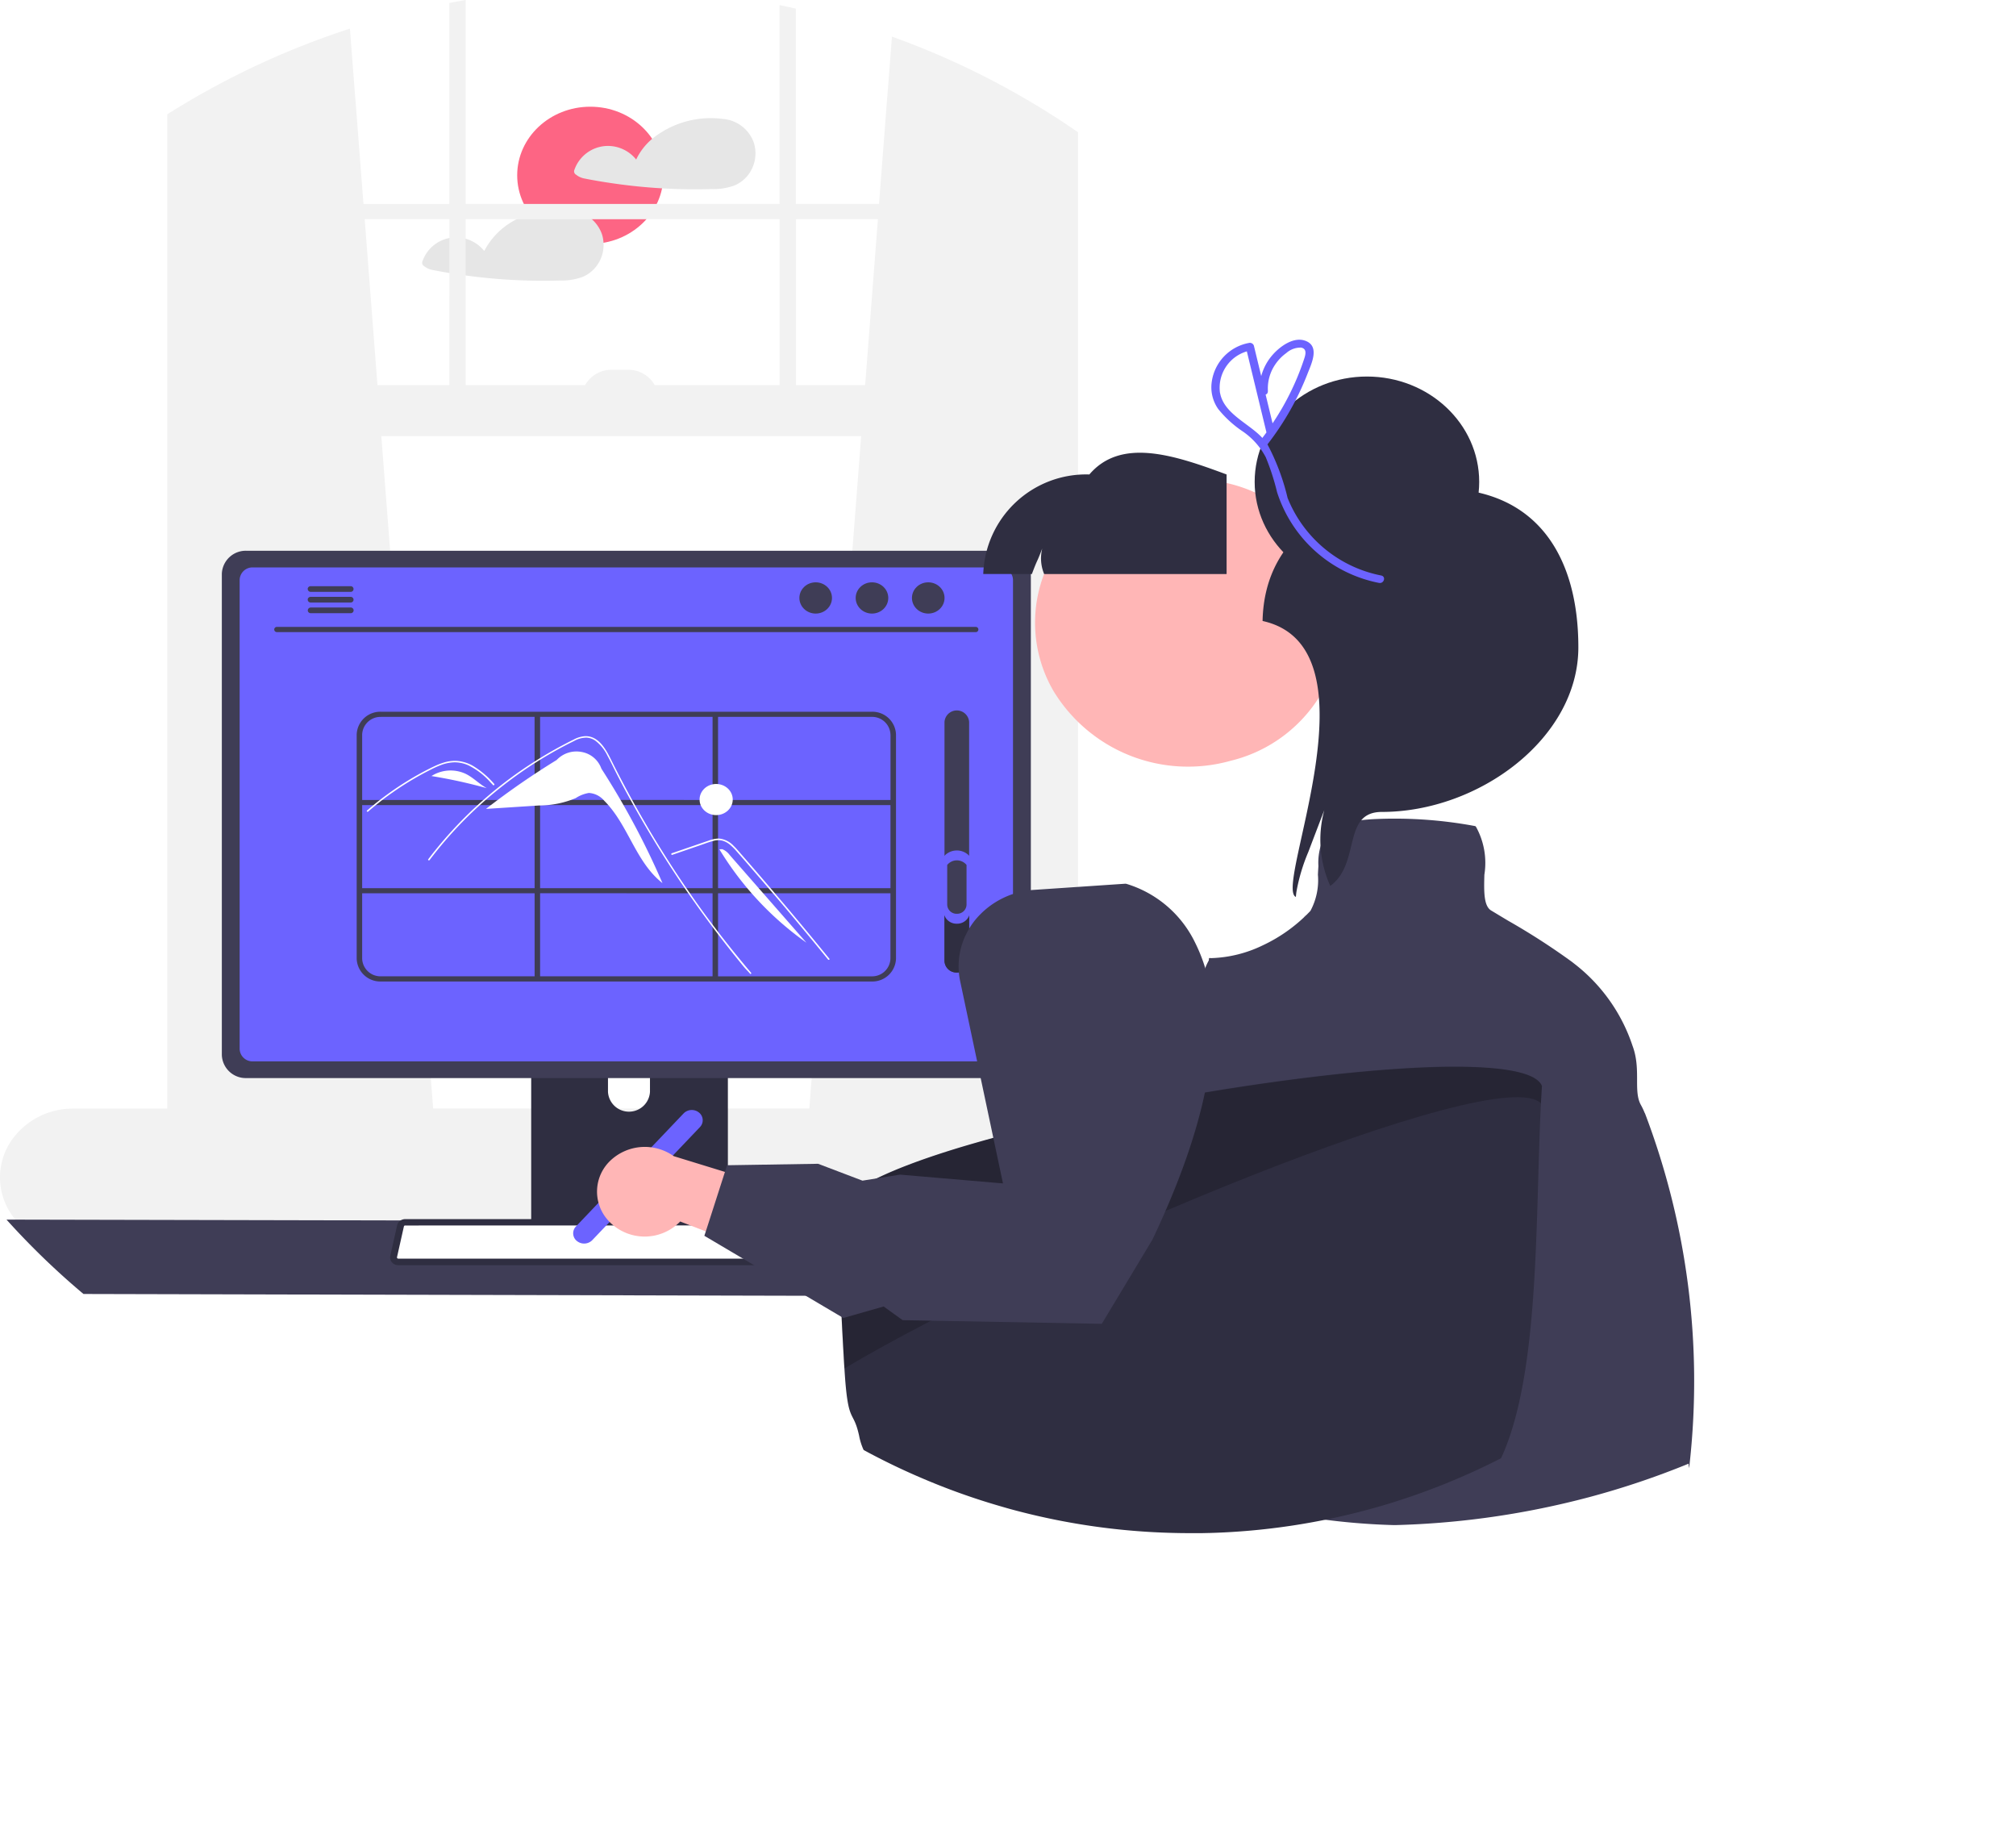 <svg id="Group_85" data-name="Group 85" xmlns="http://www.w3.org/2000/svg" xmlns:xlink="http://www.w3.org/1999/xlink" width="131.501" height="120.467" viewBox="0 0 131.501 120.467">
  <defs>
    <filter id="Path_61" x="49.572" y="32.393" width="81.929" height="88.074" filterUnits="userSpaceOnUse">
      <feOffset dx="14" dy="3" input="SourceAlpha"/>
      <feGaussianBlur stdDeviation="7" result="blur"/>
      <feFlood flood-opacity="0.161"/>
      <feComposite operator="in" in2="blur"/>
      <feComposite in="SourceGraphic"/>
    </filter>
    <filter id="Path_64" x="59.854" y="9.353" width="65.598" height="71.636" filterUnits="userSpaceOnUse">
      <feOffset dx="13" dy="3" input="SourceAlpha"/>
      <feGaussianBlur stdDeviation="7.5" result="blur-2"/>
      <feFlood flood-opacity="0.161"/>
      <feComposite operator="in" in2="blur-2"/>
      <feComposite in="SourceGraphic"/>
    </filter>
  </defs>
  <ellipse id="Ellipse_4" data-name="Ellipse 4" cx="4.768" cy="4.474" rx="4.768" ry="4.474" transform="translate(33.736 6.959)" fill="#fd6584"/>
  <path id="Path_33" data-name="Path 33" d="M547.193,222.124a2.33,2.33,0,0,0-2-1.557h-.032a.271.271,0,0,0-.039-.008,6.085,6.085,0,0,0-4.566,1.307,4.034,4.034,0,0,0-1.041,1.347,2.363,2.363,0,0,0-1.934-.885,2.327,2.327,0,0,0-2.107,1.593.25.25,0,0,0,.124.283,1.223,1.223,0,0,0,.5.238c.394.079.793.151,1.191.216q1.172.191,2.345.31.779.078,1.562.124c1.079.064,2.162.079,3.243.047a3.917,3.917,0,0,0,1.539-.255,2.246,2.246,0,0,0,.883-.722A2.31,2.31,0,0,0,547.193,222.124Z" transform="translate(-498.019 -212.809)" fill="#e6e6e6"/>
  <path id="Path_34" data-name="Path 34" d="M491.8,258.285a2.16,2.16,0,0,0-.1-.553,2.335,2.335,0,0,0-2-1.557h-.031l-.042-.008a6.3,6.3,0,0,0-2.623.253,4.784,4.784,0,0,0-2.984,2.4,2.364,2.364,0,0,0-1.935-.885,2.327,2.327,0,0,0-2.107,1.593.254.254,0,0,0,.124.283,1.234,1.234,0,0,0,.5.238c.4.079.793.151,1.193.216q1.172.191,2.345.31a37.133,37.133,0,0,0,4.808.171,3.922,3.922,0,0,0,1.539-.255,2.244,2.244,0,0,0,.882-.722,2.281,2.281,0,0,0,.431-1.484Z" transform="translate(-452.434 -242.452)" fill="#e6e6e6"/>
  <path id="Path_35" data-name="Path 35" d="M400.413,246.786h-4.346V183.12c-.293-.2-.587-.4-.886-.6L395,182.4a52.7,52.7,0,0,0-11.073-5.519l-.843,10.908h-5.424V175.057c-.354-.082-.708-.159-1.066-.231v12.968H356.122v-13.3c-.355.062-.711.126-1.066.194V187.8h-5.6l-.884-11.439a52.881,52.881,0,0,0-10.854,4.936c-.118.07-.236.141-.354.214-.238.144-.475.292-.709.441v64.841h-6.12a4.88,4.88,0,0,0-3.967,1.975,4.256,4.256,0,0,0-.477,4.189,4.173,4.173,0,0,0,.312.6,4.558,4.558,0,0,0,.539.7,4.92,4.92,0,0,0,3.593,1.526h69.877a4.5,4.5,0,1,0,0-8.988ZM381.92,202.937l-3.381,43.849H354l-3.381-43.849Zm1.091-14.145-.833,10.817h-4.512V188.792Zm-6.41,0v10.817h-8.149a1.967,1.967,0,0,0-1.736-1h-1.066a1.967,1.967,0,0,0-1.736,1h-7.794V188.792Zm-21.543,10.817h-4.689l-.833-10.817h5.525Z" transform="translate(-325.747 -174.494)" fill="#f2f2f2"/>
  <path id="Path_36" data-name="Path 36" d="M328.114,649.216a50.006,50.006,0,0,0,5.022,4.851l67.782.168a50.01,50.01,0,0,0,5.022-4.851Z" transform="translate(-327.691 -569.678)" fill="#3f3d56"/>
  <path id="Path_37" data-name="Path 37" d="M519.8,549.526V566.71h12.83V549.526a.583.583,0,0,0-.434-.553.6.6,0,0,0-.184-.027H520.423a.64.64,0,0,0-.44.168A.563.563,0,0,0,519.8,549.526Zm5.009,5.9a1.372,1.372,0,0,1,2.739,0v1.994a1.372,1.372,0,0,1-2.739,0Z" transform="translate(-485.151 -486.209)" fill="#2f2e41"/>
  <path id="Path_38" data-name="Path 38" d="M519.584,651.686v1.657a.337.337,0,0,0,.344.325h12.22a.336.336,0,0,0,.344-.325v-1.657Z" transform="translate(-484.97 -571.734)" fill="#3f3d56"/>
  <path id="Path_39" data-name="Path 39" d="M406.774,390.4v31.376a1.561,1.561,0,0,0,1.607,1.508h49.557a1.561,1.561,0,0,0,1.607-1.508V390.4a1.562,1.562,0,0,0-1.607-1.506H408.381A1.562,1.562,0,0,0,406.774,390.4Z" transform="translate(-392.304 -352.976)" fill="#3f3d56"/>
  <path id="Path_40" data-name="Path 40" d="M413.284,396.2v30.6a.835.835,0,0,0,.859.806H462.87a.835.835,0,0,0,.859-.806V396.2a.836.836,0,0,0-.859-.808H414.143a.836.836,0,0,0-.859.808Z" transform="translate(-397.652 -358.387)" fill="#6c63ff"/>
  <path id="Path_41" data-name="Path 41" d="M468.372,651.836a.54.54,0,0,0,.415.186h28.988a.547.547,0,0,0,.412-.184.478.478,0,0,0,.109-.416l-.45-2.006a.511.511,0,0,0-.332-.364.55.55,0,0,0-.19-.034h-28.09a.544.544,0,0,0-.19.034.511.511,0,0,0-.333.364l-.45,2.006A.477.477,0,0,0,468.372,651.836Z" transform="translate(-442.805 -569.511)" fill="#2f2e41"/>
  <path id="Path_42" data-name="Path 42" d="M471.288,651.516a.079.079,0,0,0-.026,0,.088.088,0,0,0-.059.059l-.45,2.007a.076.076,0,0,0,.018.066h0a.082.082,0,0,0,.066.029h28.988a.085.085,0,0,0,.066-.029.074.074,0,0,0,.019-.067l-.451-2.008a.085.085,0,0,0-.054-.058.083.083,0,0,0-.03-.006Z" transform="translate(-444.857 -571.593)" fill="#fff"/>
  <path id="Path_43" data-name="Path 43" d="M426.033,418.861h45.591a.17.17,0,1,0,0-.34H426.033a.17.17,0,1,0,0,.34Z" transform="translate(-407.975 -377.637)" fill="#3f3d56"/>
  <ellipse id="Ellipse_5" data-name="Ellipse 5" cx="1.063" cy="1.019" rx="1.063" ry="1.019" transform="translate(59.485 37.977)" fill="#3f3d56"/>
  <ellipse id="Ellipse_6" data-name="Ellipse 6" cx="1.063" cy="1.019" rx="1.063" ry="1.019" transform="translate(55.815 37.977)" fill="#3f3d56"/>
  <ellipse id="Ellipse_7" data-name="Ellipse 7" cx="1.063" cy="1.019" rx="1.063" ry="1.019" transform="translate(52.143 37.977)" fill="#3f3d56"/>
  <path id="Path_44" data-name="Path 44" d="M438.156,402.862a.177.177,0,0,0,.057.13.2.2,0,0,0,.138.054h2.607a.185.185,0,1,0,0-.37h-2.607a.191.191,0,0,0-.2.186Z" transform="translate(-418.082 -364.447)" fill="#3f3d56"/>
  <path id="Path_45" data-name="Path 45" d="M438.156,407.012a.177.177,0,0,0,.057.13.2.2,0,0,0,.138.054h2.607a.185.185,0,1,0,0-.37h-2.607a.191.191,0,0,0-.2.186Z" transform="translate(-418.082 -367.901)" fill="#3f3d56"/>
  <path id="Path_46" data-name="Path 46" d="M438.156,411.16a.191.191,0,0,0,.2.186h2.607a.185.185,0,1,0,0-.37h-2.607a.2.2,0,0,0-.138.054.177.177,0,0,0-.057.13Z" transform="translate(-418.082 -371.356)" fill="#3f3d56"/>
  <path id="Path_47" data-name="Path 47" d="M489.621,451.546H457.615a1.541,1.541,0,0,0-1.586,1.488v14.617a1.541,1.541,0,0,0,1.586,1.488h32.007a1.542,1.542,0,0,0,1.586-1.488V453.034A1.541,1.541,0,0,0,489.621,451.546Zm1.229,1.488V457.3H479.6v-5.418h10.018a1.194,1.194,0,0,1,1.229,1.153Zm-22.857,10.017v-5.418h11.25v5.418Zm11.25.335V468.8h-11.25v-5.418Zm-11.607-.335h-11.25v-5.418h11.25Zm.357-5.753V451.88h11.25v5.42Zm11.607.335h11.248v5.418H479.6Zm-21.985-5.753h10.018v5.42H456.386v-4.264a1.194,1.194,0,0,1,1.229-1.153Zm-1.229,15.77v-4.264h11.25V468.8H457.618a1.194,1.194,0,0,1-1.232-1.149Zm33.235,1.153H479.6v-5.418h11.245v4.264a1.194,1.194,0,0,1-1.229,1.153Z" transform="translate(-432.763 -405.129)" fill="#3f3d56"/>
  <path id="Path_48" data-name="Path 48" d="M510.894,468.23a1.671,1.671,0,0,0-1.282-1.086,1.772,1.772,0,0,0-1.635.522,51.491,51.491,0,0,0-4.588,3.172v.017l3.424-.222a6.229,6.229,0,0,0,2.407-.48,2.2,2.2,0,0,1,.859-.337,1.412,1.412,0,0,1,1,.506c1.578,1.577,2.035,3.988,3.8,5.373a51.5,51.5,0,0,0-3.985-7.465Z" transform="translate(-471.667 -418.102)" fill="#fff"/>
  <path id="Path_49" data-name="Path 49" d="M503.164,476.492c-.175-.207-.246-.255-.418-.464q-2.1-2.551-3.952-5.275-1.257-1.85-2.388-3.771-.539-.913-1.048-1.841-.4-.719-.773-1.447c-.073-.139-.142-.278-.213-.417-.164-.328-.32-.658-.5-.982a2.723,2.723,0,0,0-.8-1,1.134,1.134,0,0,0-.567-.2,1.66,1.66,0,0,0-.822.221,26.554,26.554,0,0,0-5.2,3.364,26.036,26.036,0,0,0-4.224,4.4c-.037.05-.126,0-.088-.048q.223-.3.454-.584a26.612,26.612,0,0,1,6.948-6.081q.676-.411,1.377-.783c.236-.125.472-.249.713-.365a1.821,1.821,0,0,1,.756-.22c.918-.013,1.392.961,1.719,1.617q.154.31.311.617.6,1.168,1.236,2.315.4.708.809,1.408,1.285,2.179,2.733,4.271c1.279,1.847,2.546,3.478,4,5.2C503.276,476.472,503.2,476.54,503.164,476.492Z" transform="translate(-454.238 -412.99)" fill="#fff"/>
  <path id="Path_50" data-name="Path 50" d="M467.958,472.254l-.16-.167a4.664,4.664,0,0,0-1.458-1.125,2.23,2.23,0,0,0-.886-.193,2.67,2.67,0,0,0-.92.188c-.139.052-.274.111-.407.174-.152.072-.3.149-.451.226q-.42.218-.828.455-.813.472-1.575,1.015-.4.282-.774.582-.353.279-.691.573c-.048.042-.12-.026-.072-.068l.18-.154q.255-.216.518-.424.48-.379.984-.73.783-.545,1.621-1.016.419-.235.853-.45c.086-.043.174-.086.263-.126a4.336,4.336,0,0,1,.625-.239,2.36,2.36,0,0,1,.943-.087,2.568,2.568,0,0,1,.871.283,5.774,5.774,0,0,1,1.443,1.213C468.073,472.232,468,472.3,467.958,472.254Z" transform="translate(-435.795 -421.054)" fill="#fff"/>
  <path id="Path_51" data-name="Path 51" d="M571.02,502.007l1.366-.469.679-.233q.329-.125.67-.217a1.124,1.124,0,0,1,.606.007,1.415,1.415,0,0,1,.473.275,3.717,3.717,0,0,1,.388.389c.148.167.293.335.439.5q.9,1.039,1.8,2.086t1.774,2.1q.883,1.059,1.755,2.127l.213.262c.039.048.128,0,.088-.048q-.878-1.079-1.768-2.149t-1.8-2.136q-.9-1.063-1.821-2.118l-.457-.525c-.129-.147-.256-.3-.4-.434a1.463,1.463,0,0,0-.972-.48,1.98,1.98,0,0,0-.661.136l-.684.235-1.377.472-.344.118C570.932,501.935,570.958,502.028,571.02,502.007Z" transform="translate(-527.17 -446.257)" fill="#fff"/>
  <path id="Path_52" data-name="Path 52" d="M485.569,474.621a2.33,2.33,0,0,0-2.222.149,33.452,33.452,0,0,1,3.607.79C486.461,475.289,486.076,474.865,485.569,474.621Z" transform="translate(-455.204 -424.159)" fill="#fff"/>
  <path id="Path_53" data-name="Path 53" d="M482.694,476.563l-.133.1a1.66,1.66,0,0,1,.141-.1Z" transform="translate(-454.557 -425.954)" fill="#fff"/>
  <path id="Path_54" data-name="Path 54" d="M589.187,505.4a1.124,1.124,0,0,0-.482-.377l-.187.007a20.45,20.45,0,0,0,5.676,6.089Z" transform="translate(-541.594 -449.643)" fill="#fff"/>
  <ellipse id="Ellipse_8" data-name="Ellipse 8" cx="1.082" cy="1.015" rx="1.082" ry="1.015" transform="translate(45.632 51.128)" fill="#fff"/>
  <path id="Path_55" data-name="Path 55" d="M671.572,468.137a.781.781,0,0,0,.8-.754V451.8a.805.805,0,0,0-1.607,0v15.583a.781.781,0,0,0,.8.754Z" transform="translate(-609.157 -404.712)" fill="#3f3d56"/>
  <path id="Path_56" data-name="Path 56" d="M671.572,530.986a.781.781,0,0,0,.8-.754v-3.3a1.036,1.036,0,0,0-1.607,0v3.3a.781.781,0,0,0,.8.754Z" transform="translate(-609.157 -467.562)" fill="#2f2e41"/>
  <path id="Path_57" data-name="Path 57" d="M671.292,510.321a.84.84,0,0,0,.864-.811v-3.554a1.115,1.115,0,0,0-1.729,0v3.554a.84.84,0,0,0,.864.811Z" transform="translate(-608.878 -450.081)" fill="#6c63ff"/>
  <path id="Path_58" data-name="Path 58" d="M672.369,512.885a.612.612,0,0,0,.631-.591V509.7a.813.813,0,0,0-1.261,0v2.592A.612.612,0,0,0,672.369,512.885Z" transform="translate(-609.954 -453.291)" fill="#3f3d56"/>
  <path id="Path_59" data-name="Path 59" d="M535.351,615.092a.642.642,0,0,1-.057-.946l7.021-7.371a.748.748,0,0,1,1.009-.054.642.642,0,0,1,.057.946l-7.021,7.371a.748.748,0,0,1-1.009.053Z" transform="translate(-497.725 -534.161)" fill="#6c63ff"/>
  <path id="Path_60" data-name="Path 60" d="M787.591,564.182c0,1.222-.307,2.156-.27,2.9a53.521,53.521,0,0,1-6.482,2.182c-.25.067-.5.131-.752.194-1.362-3.914-2.727-7.5-3.264-7.878-1.23-.866-1.847,2.718-1.847,1.852s.616-.866-.922-2.021-.616-6.35-.616-6.35l-2.154-5.2,2.409-8.287,3.128-10.765H779.9s.092.062.243.178c.77.59,3.091,2.56,2.834,4.73a34.167,34.167,0,0,0,.393,5.03c.907,7.558,2.992,15.775,2.992,17.943C786.361,561.583,787.591,562.449,787.591,564.182Z" transform="translate(-691.724 -471.116)" fill="#e6e6e6"/>
  <g transform="matrix(1, 0, 0, 1, 0, 0)" filter="url(#Path_61)">
    <path id="Path_61-2" data-name="Path 61" d="M679.237,494.5a.056.056,0,0,0-.008-.022,4.375,4.375,0,0,0-.241-.509c-.52-.916.03-2.324-.555-3.879a11.225,11.225,0,0,0-3.791-5.338l-.151-.119h0a44.5,44.5,0,0,0-4.179-2.694q-.528-.316-1.1-.662c-.492-.3-.466-1.285-.438-2.331a4.866,4.866,0,0,0-.541-3.115l-.039-.049-.063-.015a28.581,28.581,0,0,0-6.325-.457h0a13.206,13.206,0,0,0-2.664.367c-.064.017-.129.034-.191.054s-.1.027-.145.042l-.039.013-.031.027a3.85,3.85,0,0,0-.788,2.57h0q-.019.281-.032.563a4.223,4.223,0,0,1-.489,2.359,10.266,10.266,0,0,1-3.119,2.252,8.268,8.268,0,0,1-3.325.828l-.169-.005-.016.158c-1.224,2.19-1.179,7.84-1.216,13.89q0,.505-.008,1.015c-.021,2.818-.079,5.685-.3,8.3-.1,1.122-.225,2.2-.394,3.2-.825,4.888-4.562.829-6.35,4.082a3.927,3.927,0,0,0,.294.93c.206.114.417.225.626.335q1.385.726,2.832,1.356c.053.023.107.047.161.069a44.046,44.046,0,0,0,5.435,1.947l1.091.3a44.26,44.26,0,0,0,9.931,1.4h.042a54.7,54.7,0,0,0,11.757-1.59l.161-.04c.252-.064.5-.127.752-.194a53.572,53.572,0,0,0,6.482-2.182,1.421,1.421,0,0,0,.023.219.468.468,0,0,0,.011.07c0-.027.008-.054.009-.08.011-.079.019-.159.029-.24a49.124,49.124,0,0,0-2.92-22.825Z" transform="translate(-585.95 -424.9)" fill="#3f3d56"/>
  </g>
  <path id="Path_62" data-name="Path 62" d="M705.076,374.723a10.271,10.271,0,0,0,11.534,4.514,9.444,9.444,0,0,0,7.216-9.573,9.626,9.626,0,0,0-8.378-8.7,10.118,10.118,0,0,0-10.88,5.769c-.046.107-.087.215-.128.326a8.852,8.852,0,0,0,.636,7.665Z" transform="translate(-636.336 -329.622)" fill="#ffb6b6"/>
  <path id="Path_63" data-name="Path 63" d="M688.079,358.651c.426-1.129.243-.541.677-1.666a2.644,2.644,0,0,0,.124,1.666h11.9v-6.493c-3.487-1.3-6.9-2.4-8.952,0a6.717,6.717,0,0,0-6.92,6.492Z" transform="translate(-620.771 -321.215)" fill="#2f2e41"/>
  <g transform="matrix(1, 0, 0, 1, 0, 0)" filter="url(#Path_64)">
    <path id="Path_64-2" data-name="Path 64" d="M716.318,373.324c.01-.12.022-.245.042-.365a12.03,12.03,0,0,1,.774-2.576c.343-.906.691-1.816,1.039-2.722a7.352,7.352,0,0,0,.389,4.947c2.009-1.469.746-4.827,3.368-4.827,6.316,0,12.814-4.8,12.814-10.735s-2.709-10.358-9.029-10.358-11.446,2.714-11.569,8.64C721.929,357.045,714.848,372.723,716.318,373.324Z" transform="translate(-644.79 -317.83)" fill="#2f2e41"/>
  </g>
  <ellipse id="Ellipse_9" data-name="Ellipse 9" cx="7.323" cy="6.871" rx="7.323" ry="6.871" transform="translate(81.84 24.556)" fill="#2f2e41"/>
  <path id="Path_65" data-name="Path 65" d="M677.7,591.019q-.037.53-.066,1.129c-.378,7.522-.052,17.647-2.6,23.141q-.853.44-1.732.841l-.064.03c-.157.072-.314.142-.471.209a.055.055,0,0,1-.019.01,44.388,44.388,0,0,1-5.323,1.962c-.224.067-.449.131-.674.194l-.145.04a44.3,44.3,0,0,1-10.544,1.59l-.545.012h-.782q-.605,0-1.205-.017a44.256,44.256,0,0,1-9.931-1.4c-.366-.094-.729-.193-1.091-.3a44.053,44.053,0,0,1-5.435-1.947l-.161-.069q-1.441-.628-2.832-1.356c-.213-.111-.42-.221-.626-.335a3.925,3.925,0,0,1-.294-.93c-.405-1.828-.73-.595-.959-4.4-.213-3.487-.349-6.984-.4-8.983-.016-.533-.021-.96-.023-1.252.19-1.27,3.232-2.711,7.673-4.08q.63-.194,1.3-.385c1.2-.347,2.482-.687,3.822-1.015,3.41-.838,7.2-1.607,10.957-2.242,1.855-.312,3.7-.591,5.5-.829,3.148-.419,6.127-.709,8.675-.828q.366-.018.719-.029.38-.015.746-.022C674.823,589.7,677.33,590.061,677.7,591.019Z" transform="translate(-577.121 -520.191)" fill="#2f2e41"/>
  <path id="Path_66" data-name="Path 66" d="M677.7,591.019q-.037.53-.066,1.129c-2.782-2.812-32.754,9.748-45.442,17.293-.213-3.487-.349-6.984-.4-8.983-.016-.533-.021-.96-.023-1.252.19-1.27,3.232-2.711,7.673-4.08q.63-.194,1.3-.385c1.2-.347,2.482-.687,3.822-1.015,3.41-.838,7.2-1.607,10.957-2.242,1.855-.312,3.7-.591,5.5-.829,3.148-.419,6.127-.709,8.675-.828q.366-.018.719-.029.38-.015.746-.022C674.823,589.7,677.331,590.061,677.7,591.019Z" transform="translate(-577.121 -520.191)" opacity="0.2"/>
  <path id="Path_67" data-name="Path 67" d="M544.491,625.666a3.223,3.223,0,0,0,4.742.118L559.4,629.7l-1.1-5.261-9.485-2.915a3.263,3.263,0,0,0-4.117.271,2.787,2.787,0,0,0-.208,3.867Z" transform="translate(-504.865 -546.122)" fill="#ffb6b6"/>
  <path id="Path_68" data-name="Path 68" d="M610.51,518.482l-.055-.005-5.93.4a5.426,5.426,0,0,0-3.851,1.956,4.849,4.849,0,0,0-.549.837h0a4.717,4.717,0,0,0-.438,3.165l2.792,13.187-6.714-.573-2.451.393-2.894-1.1-5.937.095-.137.427-1.246,3.874-.1.3,9.067,5.361,2.629-.75,1.238.892H596l2.451.045,10.473.193,2.854-4.743.448-.746c3.325-6.988,4.145-11.867,3.885-15.228a10.626,10.626,0,0,0-1.1-4.143,7.336,7.336,0,0,0-4.493-3.837Z" transform="translate(-537.056 -460.844)" fill="#3f3d56"/>
  <path id="Path_69" data-name="Path 69" d="M779.294,322.1a8.3,8.3,0,0,1-6.1-5.057,14.653,14.653,0,0,0-1.313-3.494,18.324,18.324,0,0,0,2.617-4.615c.247-.637.825-1.794-.155-2.144-.78-.279-1.667.395-2.131.926a3.451,3.451,0,0,0-.738,1.379l-.479-1.983a.277.277,0,0,0-.329-.176,3,3,0,0,0-2.42,2.542,2.462,2.462,0,0,0,.421,1.763,7.185,7.185,0,0,0,1.62,1.476,4.7,4.7,0,0,1,1.485,1.676,15.523,15.523,0,0,1,.735,2.271,8.745,8.745,0,0,0,6.646,5.92C779.488,322.649,779.632,322.164,779.294,322.1Zm-7.383-12.016a2.782,2.782,0,0,1,.506-1.787,2.909,2.909,0,0,1,.688-.7,1.4,1.4,0,0,1,.971-.359c.439.087.262.547.169.824q-.184.549-.406,1.086a17.332,17.332,0,0,1-1,2.029c-.2.341-.406.676-.625,1l-.453-1.875a.209.209,0,0,0,.145-.223Zm-3.128.1a2.474,2.474,0,0,1,1.753-2.7l1.279,5.285c-.087.121-.178.241-.269.361-.023-.026-.046-.052-.07-.077-.892-.911-2.451-1.532-2.689-2.868Z" transform="translate(-689.206 -284.569)" fill="#6c63ff"/>
</svg>
